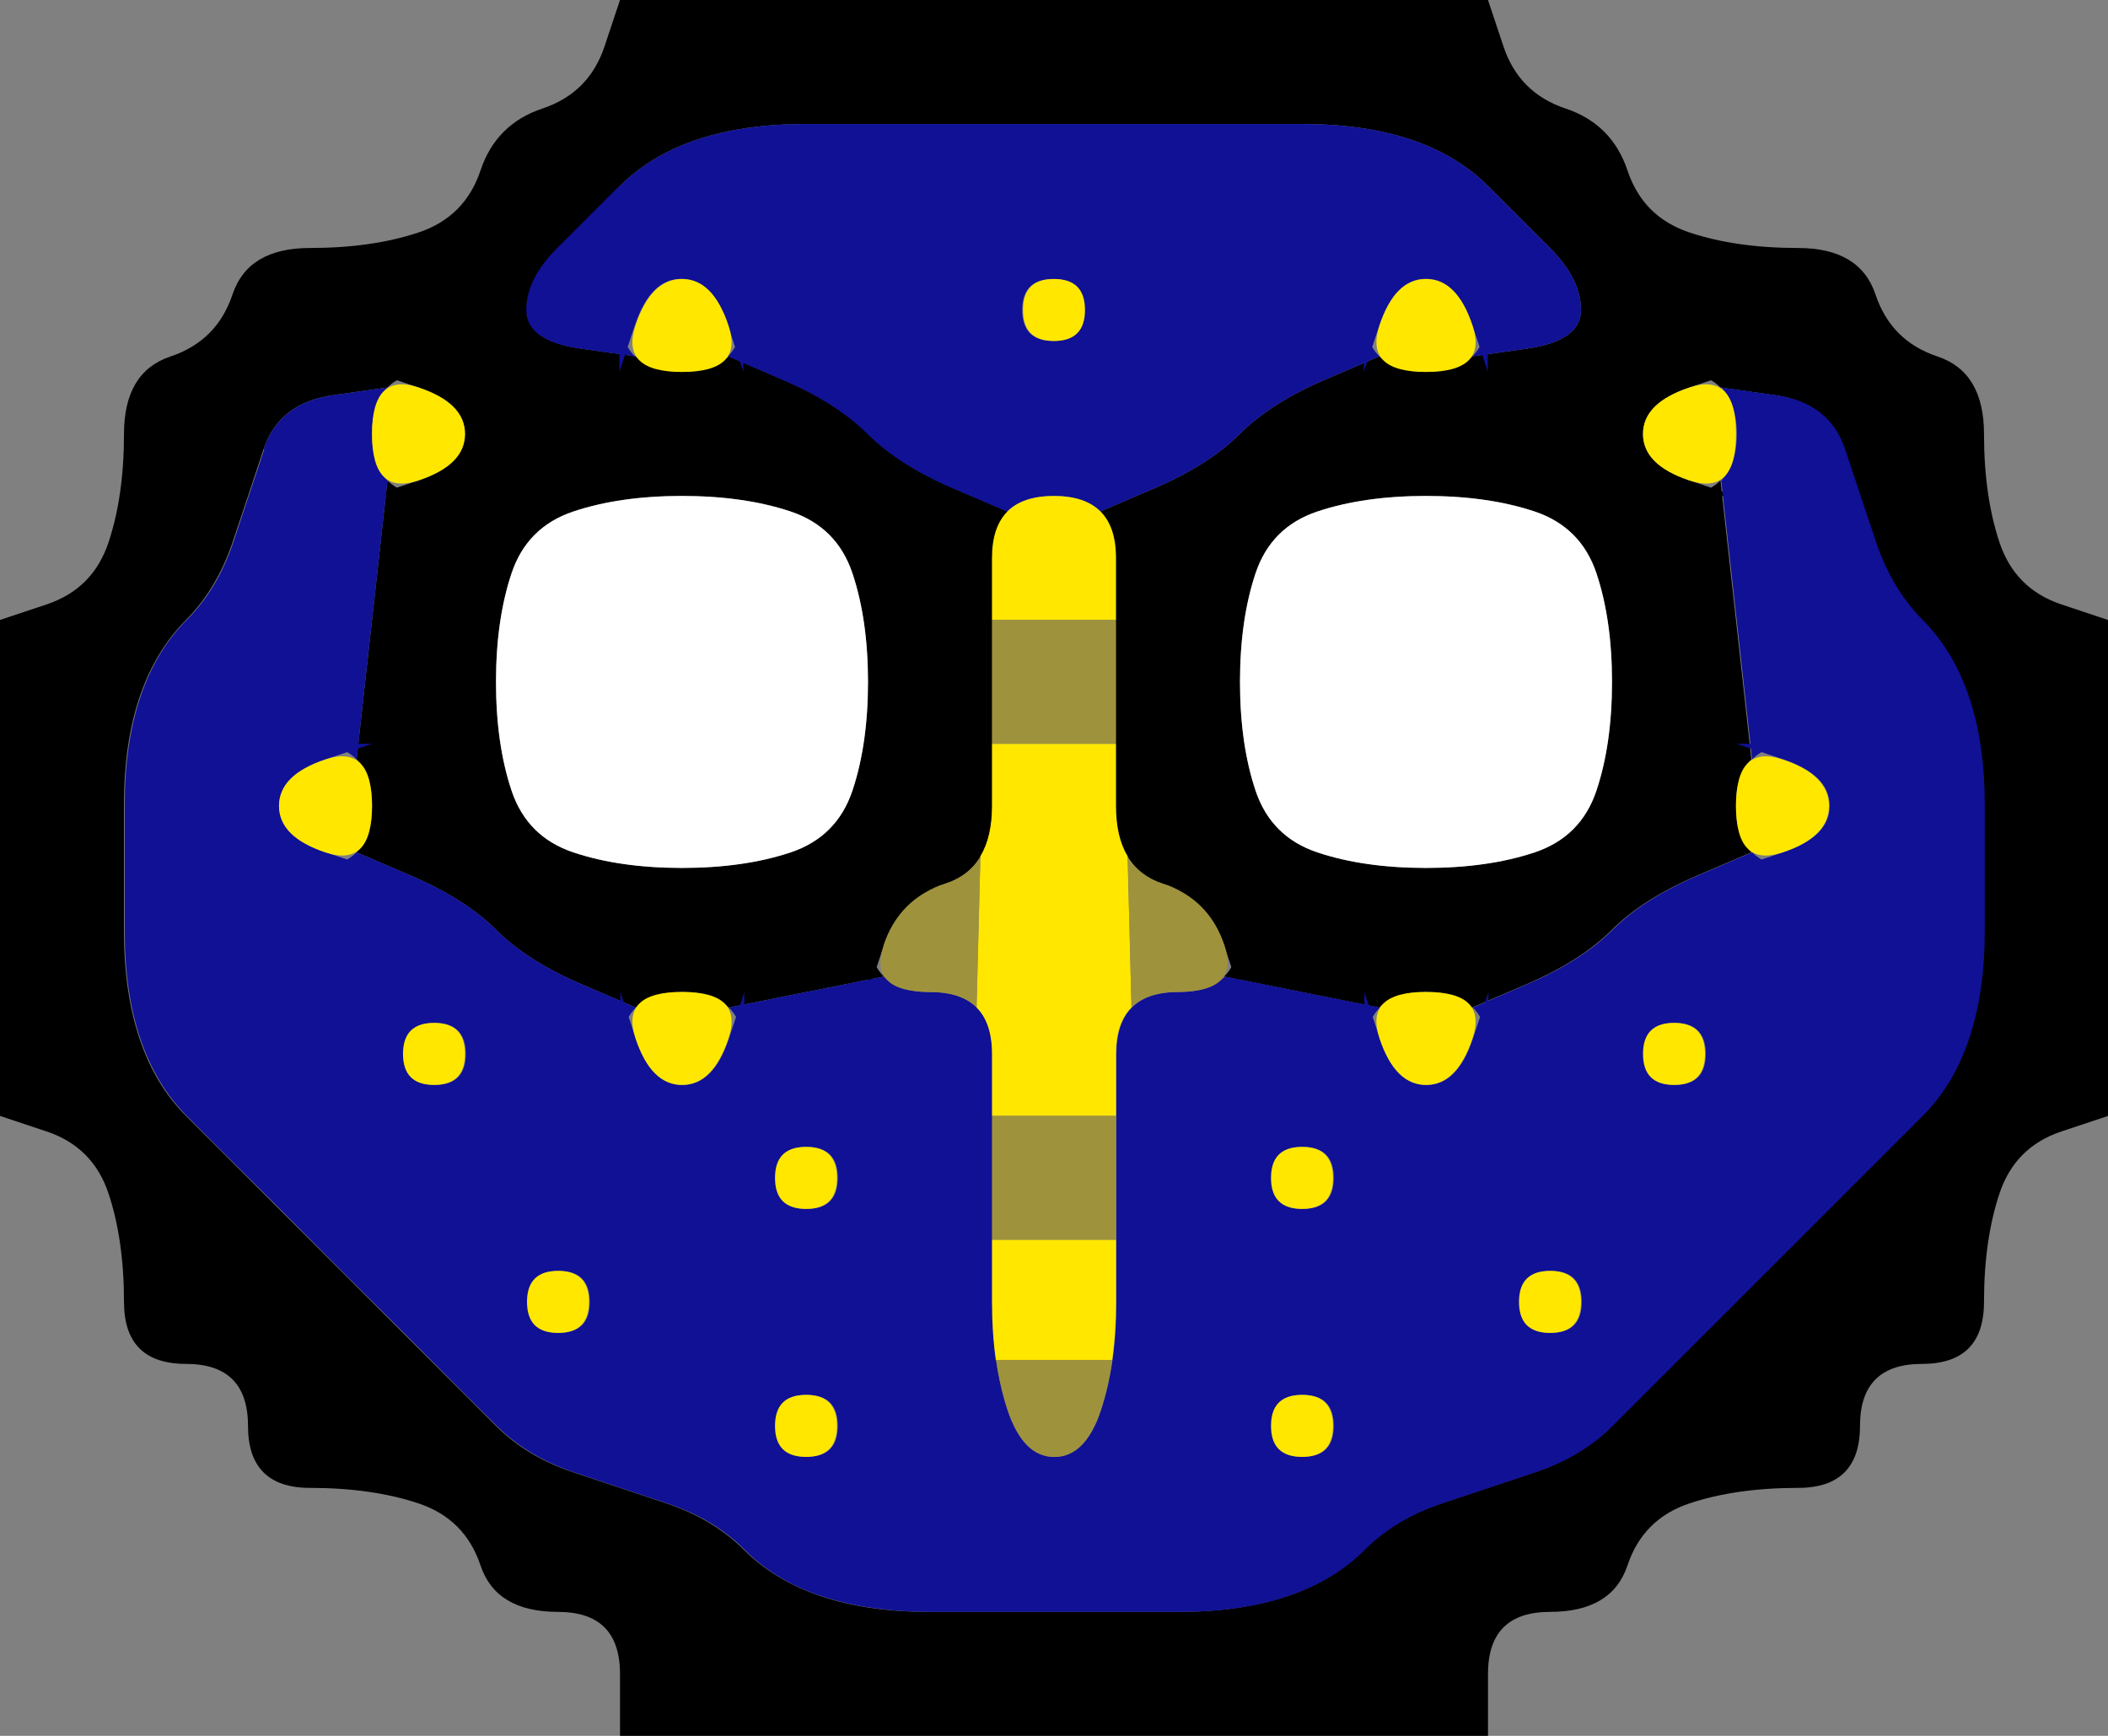 <svg width="17" height="14" version="1.1" viewBox="0 0 17 14" xmlns="http://www.w3.org/2000/svg">
 <rect x="0" y="0" width="17" height="14" fill="#808080" stroke="none"/>
 <g transform="translate(0)">
  <path d="m0 0.5v-0.5h5l-0.125 0.375q-0.125 0.375-0.5 0.5t-0.5 0.5-0.5 0.5-0.875 0.125-0.625 0.375-0.5 0.5-0.375 0.625-0.125 0.875-0.5 0.5l-0.375 0.125v-4.5" fill-opacity="0"/>
  <path d="m4.875 0.375 0.125-0.375h7l0.125 0.375q0.125 0.375 0.5 0.5t0.5 0.5 0.5 0.5 0.875 0.125 0.625 0.375 0.5 0.5 0.375 0.625 0.125 0.875 0.5 0.5l0.375 0.125v4l-0.375 0.125q-0.375 0.125-0.5 0.5t-0.125 0.875-0.5 0.5-0.5 0.5-0.5 0.5-0.875 0.125-0.5 0.5-0.625 0.375-0.5 0.5v0.5h-7v-0.5q0-0.5-0.5-0.5t-0.625-0.375-0.5-0.5-0.875-0.125-0.5-0.5-0.5-0.5-0.5-0.5-0.125-0.875-0.5-0.5l-0.375-0.125v-4l0.375-0.125q0.375-0.125 0.5-0.5t0.125-0.875 0.375-0.625 0.5-0.5 0.625-0.375 0.875-0.125 0.5-0.5 0.5-0.5 0.5-0.5m4.625 12.625q0.5 0 0.875-0.125t0.625-0.375 0.625-0.375 0.75-0.25 0.625-0.375 0.5-0.5 0.5-0.5 0.5-0.5 0.5-0.5 0.5-0.5 0.375-0.625 0.125-0.875 0-1-0.125-0.875-0.375-0.625-0.375-0.625-0.25-0.75-0.562-0.438l-0.438-0.062 0.125 0.125-0.125-0.125q-0.125-0.125-0.375-0.125h-0.25 0.75l-0.375 0.125q-0.375 0.125-0.375 0.375t0.375 0.375l0.375 0.125h-0.75 0.25q0.25 0 0.375-0.125l0.125-0.125-0.125 0.125 0.062 0.562q0.062 0.562 0.125 1.125l0.062 0.562 0.125-0.125-0.125 0.125q-0.125 0.125-0.125 0.375v0.25-0.75 1-0.75 0.25q0 0.25 0.125 0.375l0.125 0.125-0.125-0.125-0.438 0.188q-0.438 0.188-0.688 0.438t-0.688 0.438l-0.438 0.188 0.125 0.125-0.125-0.125q-0.125-0.125-0.375-0.125h-0.25 0.75-1 0.75-0.25q-0.25 0-0.375 0.125l-0.125 0.125 0.125-0.125-1.25-0.25-0.125 0.125 0.125-0.125q0.125-0.125 0.125-0.375v-0.25 0.75l-0.125-0.375q-0.125-0.375-0.5-0.5t-0.375-0.625 0-1 0-1v-0.5 0.75-0.25q0-0.25-0.125-0.375l-0.125-0.125 0.125 0.125 0.438-0.188q0.438-0.188 0.688-0.438t0.688-0.438l0.438-0.188-0.125-0.125 0.125 0.125q0.125 0.125 0.375 0.125h0.25-0.75 1-0.75 0.25q0.25 0 0.375-0.125l0.125-0.125-0.125 0.125 0.438-0.062q0.438-0.062 0.438-0.312t-0.25-0.5-0.5-0.5-0.625-0.375-0.875-0.125-1 0-1 0-1 0-1 0-0.875 0.125-0.625 0.375-0.5 0.5-0.25 0.5 0.438 0.312l0.438 0.062-0.125-0.125 0.125 0.125q0.125 0.125 0.375 0.125h0.25-0.75 1-0.75 0.25q0.25 0 0.375-0.125l0.125-0.125-0.125 0.125 0.438 0.188q0.438 0.188 0.688 0.438t0.688 0.438l0.438 0.188 0.125-0.125-0.125 0.125q-0.125 0.125-0.125 0.375v0.25-0.75 0.5q0 0.5 0 1t0 1-0.375 0.625-0.5 0.5l-0.125 0.375v-0.75 0.25q0 0.25 0.125 0.375l0.125 0.125-0.125-0.125-1.25 0.25 0.125 0.125-0.125-0.125q-0.125-0.125-0.375-0.125h-0.25 0.75-1 0.75-0.25q-0.25 0-0.375 0.125l-0.125 0.125 0.125-0.125-0.438-0.188q-0.438-0.188-0.688-0.438t-0.688-0.438l-0.438-0.188-0.125 0.125 0.125-0.125q0.125-0.125 0.125-0.375v-0.25 0.75-1 0.75-0.25q0-0.25-0.125-0.375l-0.125-0.125 0.125 0.125 0.062-0.562q0.062-0.562 0.125-1.125l0.062-0.562-0.125-0.125 0.125 0.125q0.125 0.125 0.375 0.125h0.25-0.75l0.375-0.125q0.375-0.125 0.375-0.375t-0.375-0.375l-0.375-0.125h0.75-0.25q-0.25 0-0.375 0.125l-0.125 0.125 0.125-0.125-0.438 0.062q-0.438 0.062-0.562 0.438t-0.25 0.75-0.375 0.625-0.375 0.625-0.125 0.875 0 1 0.125 0.875 0.375 0.625 0.5 0.5 0.5 0.5 0.5 0.5 0.5 0.5 0.5 0.5 0.625 0.375 0.75 0.25 0.625 0.375 0.625 0.375 0.875 0.125 1 0 1 0m2-6q0.5 0 0.875-0.125t0.5-0.5 0.125-0.875-0.125-0.875-0.5-0.5-0.875-0.125-0.875 0.125-0.5 0.5-0.125 0.875 0.125 0.875 0.5 0.5 0.875 0.125m-6 0q0.5 0 0.875-0.125t0.5-0.5 0.125-0.875-0.125-0.875-0.5-0.5-0.875-0.125-0.875 0.125-0.5 0.5-0.125 0.875 0.125 0.875 0.5 0.5 0.875 0.125"/>
  <path d="m12.125 0.375-0.125-0.375h5v5l-0.375-0.125q-0.375-0.125-0.5-0.5t-0.125-0.875-0.375-0.625-0.5-0.5-0.625-0.375-0.875-0.125-0.5-0.5-0.5-0.5-0.5-0.5" fill-opacity="0"/>
  <path d="m5 1.5q0.25-0.25 0.625-0.375t0.875-0.125 1 0 1 0 1 0 1 0 0.875 0.125 0.625 0.375 0.5 0.5 0.25 0.5-0.438 0.312l-0.438 0.062-0.125 0.125 0.125-0.125q0.125-0.125 0.125-0.375v-0.25 0.75l-0.125-0.375q-0.125-0.375-0.375-0.375t-0.375 0.375l-0.125 0.375v-0.75 0.25q0 0.25 0.125 0.375l0.125 0.125-0.125-0.125-0.438 0.188q-0.438 0.188-0.688 0.438t-0.688 0.438l-0.438 0.188 0.125 0.125-0.125-0.125q-0.125-0.125-0.375-0.125h-0.25 0.75-1 0.75-0.25q-0.25 0-0.375 0.125l-0.125 0.125 0.125-0.125-0.438-0.188q-0.438-0.188-0.688-0.438t-0.688-0.438l-0.438-0.188-0.125 0.125 0.125-0.125q0.125-0.125 0.125-0.375v-0.25 0.75l-0.125-0.375q-0.125-0.375-0.375-0.375t-0.375 0.375l-0.125 0.375v-0.75 0.25q0 0.25 0.125 0.375l0.125 0.125-0.125-0.125-0.438-0.062q-0.438-0.062-0.438-0.312t0.25-0.5 0.5-0.5m3.25 1q0 0.25 0.25 0.25t0.25-0.25-0.25-0.25-0.25 0.25" fill="#101195"/>
  <g fill="#ffe700">
   <path d="m5.125 2.625q0.125-0.375 0.375-0.375t0.375 0.375-0.375 0.375-0.375-0.375"/>
   <path d="m8.25 2.5q0-0.25 0.25-0.25t0.25 0.25-0.25 0.25-0.25-0.25"/>
   <path d="m11.125 2.625q0.125-0.375 0.375-0.375t0.375 0.375-0.375 0.375-0.375-0.375"/>
  </g>
  <g>
   <path d="m2.125 3.625q0.125-0.375 0.562-0.438l0.438-0.062 0.125-0.125-0.125 0.125q-0.125 0.125-0.125 0.375v0.25-0.75 1-0.75 0.25q0 0.25 0.125 0.375l0.125 0.125-0.125-0.125-0.062 0.562q-0.062 0.562-0.125 1.125l-0.062 0.562 0.125 0.125-0.125-0.125q-0.125-0.125-0.375-0.125h-0.25 0.75l-0.375 0.125q-0.375 0.125-0.375 0.375t0.375 0.375l0.375 0.125h-0.75 0.25q0.25 0 0.375-0.125l0.125-0.125-0.125 0.125 0.438 0.188q0.438 0.188 0.688 0.438t0.688 0.438l0.438 0.188 0.125-0.125-0.125 0.125q-0.125 0.125-0.125 0.375v0.25-0.75l0.125 0.375q0.125 0.375 0.375 0.375t0.375-0.375l0.125-0.375v0.75-0.25q0-0.25-0.125-0.375l-0.125-0.125 0.125 0.125 1.25-0.25-0.125-0.125 0.125 0.125q0.125 0.125 0.375 0.125h0.25-0.75 0.5q0.5 0 0.5 0.5t0 1 0 1 0.125 0.875 0.375 0.375 0.375-0.375 0.125-0.875 0-1 0-1 0.5-0.5h0.5-0.75 0.25q0.25 0 0.375-0.125l0.125-0.125-0.125 0.125 1.25 0.25 0.125-0.125-0.125 0.125q-0.125 0.125-0.125 0.375v0.25-0.75l0.125 0.375q0.125 0.375 0.375 0.375t0.375-0.375l0.125-0.375v0.75-0.25q0-0.25-0.125-0.375l-0.125-0.125 0.125 0.125 0.438-0.188q0.438-0.188 0.688-0.438t0.688-0.438l0.438-0.188-0.125-0.125 0.125 0.125q0.125 0.125 0.375 0.125h0.25-0.75l0.375-0.125q0.375-0.125 0.375-0.375t-0.375-0.375l-0.375-0.125h0.75-0.25q-0.25 0-0.375 0.125l-0.125 0.125 0.125-0.125-0.062-0.562q-0.062-0.562-0.125-1.125l-0.062-0.562-0.125 0.125 0.125-0.125q0.125-0.125 0.125-0.375v-0.25 0.75-1 0.75-0.25q0-0.25-0.125-0.375l-0.125-0.125 0.125 0.125 0.438 0.062q0.438 0.062 0.562 0.438t0.25 0.75 0.375 0.625 0.375 0.625 0.125 0.875 0 1-0.125 0.875-0.375 0.625-0.5 0.5-0.5 0.5-0.5 0.5-0.5 0.5-0.5 0.5-0.625 0.375-0.75 0.25-0.625 0.375-0.625 0.375-0.875 0.125-1 0-1 0-0.875-0.125-0.625-0.375-0.625-0.375-0.75-0.25-0.625-0.375-0.5-0.5-0.5-0.5-0.5-0.5-0.5-0.5-0.5-0.5-0.375-0.625-0.125-0.875 0-1 0.125-0.875 0.375-0.625 0.375-0.625 0.25-0.75m1.125 4.875q0 0.25 0.25 0.25t0.25-0.25-0.25-0.25-0.25 0.25m1 2q0 0.25 0.25 0.25t0.25-0.25-0.25-0.25-0.25 0.25m2-1q0 0.25 0.25 0.25t0.25-0.25-0.25-0.25-0.25 0.25m0 2q0 0.25 0.25 0.25t0.25-0.25-0.25-0.25-0.25 0.25m4 0q0 0.25 0.25 0.25t0.25-0.25-0.25-0.25-0.25 0.25m2-1q0 0.25 0.25 0.25t0.25-0.25-0.25-0.25-0.25 0.25m1-2q0 0.25 0.25 0.25t0.25-0.25-0.25-0.25-0.25 0.25m-3 1q0 0.25 0.25 0.25t0.25-0.25-0.25-0.25-0.25 0.25" fill="#101195"/>
   <path d="m3 3.5q0-0.5 0.375-0.375t0.375 0.375-0.375 0.375-0.375-0.375" fill="#ffe700"/>
   <path d="m13.25 3.5q0-0.25 0.375-0.375t0.375 0.375-0.375 0.375-0.375-0.375" fill="#ffe700"/>
   <path d="m4.125 4.625q0.125-0.375 0.5-0.5t0.875-0.125 0.875 0.125 0.5 0.5 0.125 0.875-0.125 0.875-0.5 0.5-0.875 0.125-0.875-0.125-0.5-0.5-0.125-0.875 0.125-0.875" fill="#fff"/>
   <path d="m8 4.5q0-0.5 0.5-0.5t0.5 0.5v0.5h-1v-0.5m0 0.125v0.625-0.25q0-0.25 0-0.5v-0.25 0.375m1 0.5v-0.875 0.25q0 0.25 0 0.5v0.25-0.125" fill="#ffe700"/>
   <path d="m10.125 4.625q0.125-0.375 0.5-0.5t0.875-0.125 0.875 0.125 0.5 0.5 0.125 0.875-0.125 0.875-0.5 0.5-0.875 0.125-0.875-0.125-0.5-0.5-0.125-0.875 0.125-0.875" fill="#fff"/>
   <path d="m8 5.5v-0.5h1v1h-1v-0.5m0 0.125v0.625-0.25q0-0.25 0-0.5v-0.25 0.375m1 0.5v-0.875 0.25q0 0.25 0 0.5v0.25-0.125m0-0.75v-0.625 0.25q0 0.25 0 0.5v0.25-0.375m-1-0.5v0.875-0.25q0-0.25 0-0.5v-0.25 0.125" fill="#9f923c"/>
  </g>
  <g fill="#ffe700">
   <path d="m2.25 6.5q0-0.25 0.375-0.375t0.375 0.375-0.375 0.375-0.375-0.375"/>
   <path d="m8 6.5v-0.5h1v1-0.75 0.25q0 0.25 0.094 0.406l0.094 0.156-0.094-0.156 0.031 1.219 0.125-0.125-0.125 0.125q-0.125 0.125-0.125 0.375v0.25-0.75 1h-1v-1 0.75-0.25q0-0.25-0.125-0.375l-0.125-0.125 0.125 0.125 0.031-1.219-0.094 0.156 0.094-0.156q0.094-0.156 0.094-0.406v-0.25 0.75-0.5m0 2.125v0.625-0.25q0-0.25 0-0.5v-0.25 0.375m1 0.5v-0.875 0.25q0 0.25 0 0.5v0.25-0.125m0-2.75v-0.625 0.25q0 0.25 0 0.5v0.25-0.375m-1-0.5v0.875-0.25q0-0.25 0-0.5v-0.25 0.125"/>
   <path d="m14 6.5q0-0.5 0.375-0.375t0.375 0.375-0.375 0.375-0.375-0.375"/>
  </g>
  <path d="m7.125 7.625q0.125-0.375 0.5-0.5l0.375-0.125-0.562 0.188 0.188-0.062q0.188-0.062 0.281-0.219l0.094-0.156-0.094 0.156-0.031 1.219 0.125 0.125-0.125-0.125q-0.125-0.125-0.375-0.125h-0.25 0.75-0.5q-0.5 0-0.375-0.375" fill="#9f923c"/>
  <path d="m9.109 7.516-0.016-0.609-0.094-0.156 0.094 0.156q0.094 0.156 0.281 0.219l0.188 0.062-0.562-0.188 0.375 0.125q0.375 0.125 0.5 0.5t-0.375 0.375h-0.5 0.75-0.25q-0.25 0-0.375 0.125l-0.125 0.125 0.125-0.125-0.016-0.609" fill="#9f923c"/>
  <g fill="#ffe700">
   <path d="m3.25 8.5q0-0.25 0.25-0.25t0.25 0.25-0.25 0.25-0.25-0.25"/>
   <path d="m5.125 8.375q-0.125-0.375 0.375-0.375t0.375 0.375-0.375 0.375-0.375-0.375"/>
   <path d="m11.125 8.375q-0.125-0.375 0.375-0.375t0.375 0.375-0.375 0.375-0.375-0.375"/>
   <path d="m13.25 8.5q0-0.25 0.25-0.25t0.25 0.25-0.25 0.25-0.25-0.25"/>
  </g>
  <path d="m0 9.5v-0.5l0.375 0.125q0.375 0.125 0.5 0.5t0.125 0.875 0.5 0.5 0.5 0.5 0.5 0.5 0.875 0.125 0.5 0.5 0.625 0.375 0.5 0.5v0.5h-5v-4.5" fill-opacity="0"/>
  <g>
   <path d="m6.25 9.5q0-0.25 0.25-0.25t0.25 0.25-0.25 0.25-0.25-0.25" fill="#ffe700"/>
   <path d="m8 9.5v-0.5h1v1h-1v-0.5m0 0.125v0.625-0.25q0-0.25 0-0.5v-0.25 0.375m1 0.5v-0.875 0.25q0 0.25 0 0.5v0.25-0.125m0-0.75v-0.625 0.25q0 0.25 0 0.5v0.25-0.375m-1-0.5v0.875-0.25q0-0.25 0-0.5v-0.25 0.125" fill="#9f923c"/>
   <path d="m10.25 9.5q0-0.25 0.25-0.25t0.25 0.25-0.25 0.25-0.25-0.25" fill="#ffe700"/>
  </g>
  <path d="m16.125 9.625q0.125-0.375 0.5-0.5l0.375-0.125v5h-5v-0.5q0-0.5 0.5-0.5t0.625-0.375 0.5-0.5 0.875-0.125 0.5-0.5 0.5-0.5 0.5-0.5 0.125-0.875" fill-opacity="0"/>
  <g fill="#ffe700">
   <path d="m4.25 10.5q0-0.25 0.25-0.25t0.25 0.25-0.25 0.25-0.25-0.25"/>
   <path d="m8 10.5v-0.5h1v1-0.75 0.25q0 0.25-0.031 0.469l-0.031 0.219 0.031-0.219h-0.938l0.031 0.219-0.031-0.219q-0.031-0.219-0.031-0.469v-0.25 0.75-0.5m1-0.125v-0.625 0.25q0 0.25 0 0.5v0.25-0.375m-1-0.5v0.875-0.25q0-0.25 0-0.5v-0.25 0.125"/>
   <path d="m12.25 10.5q0-0.25 0.25-0.25t0.25 0.25-0.25 0.25-0.25-0.25"/>
   <path d="m6.25 11.5q0-0.25 0.25-0.25t0.25 0.25-0.25 0.25-0.25-0.25"/>
  </g>
  <path d="m8.125 11.375-0.125-0.375 0.188 0.562-0.062-0.188q-0.062-0.188-0.094-0.406l-0.031-0.219 0.031 0.219h0.938l0.031-0.219-0.031 0.219q-0.031 0.219-0.094 0.406l-0.062 0.188 0.188-0.562-0.125 0.375q-0.125 0.375-0.375 0.375t-0.375-0.375" fill="#9f923c"/>
  <path d="m10.25 11.5q0-0.25 0.25-0.25t0.25 0.25-0.25 0.25-0.25-0.25" fill="#ffe700"/>
 </g>
</svg>
